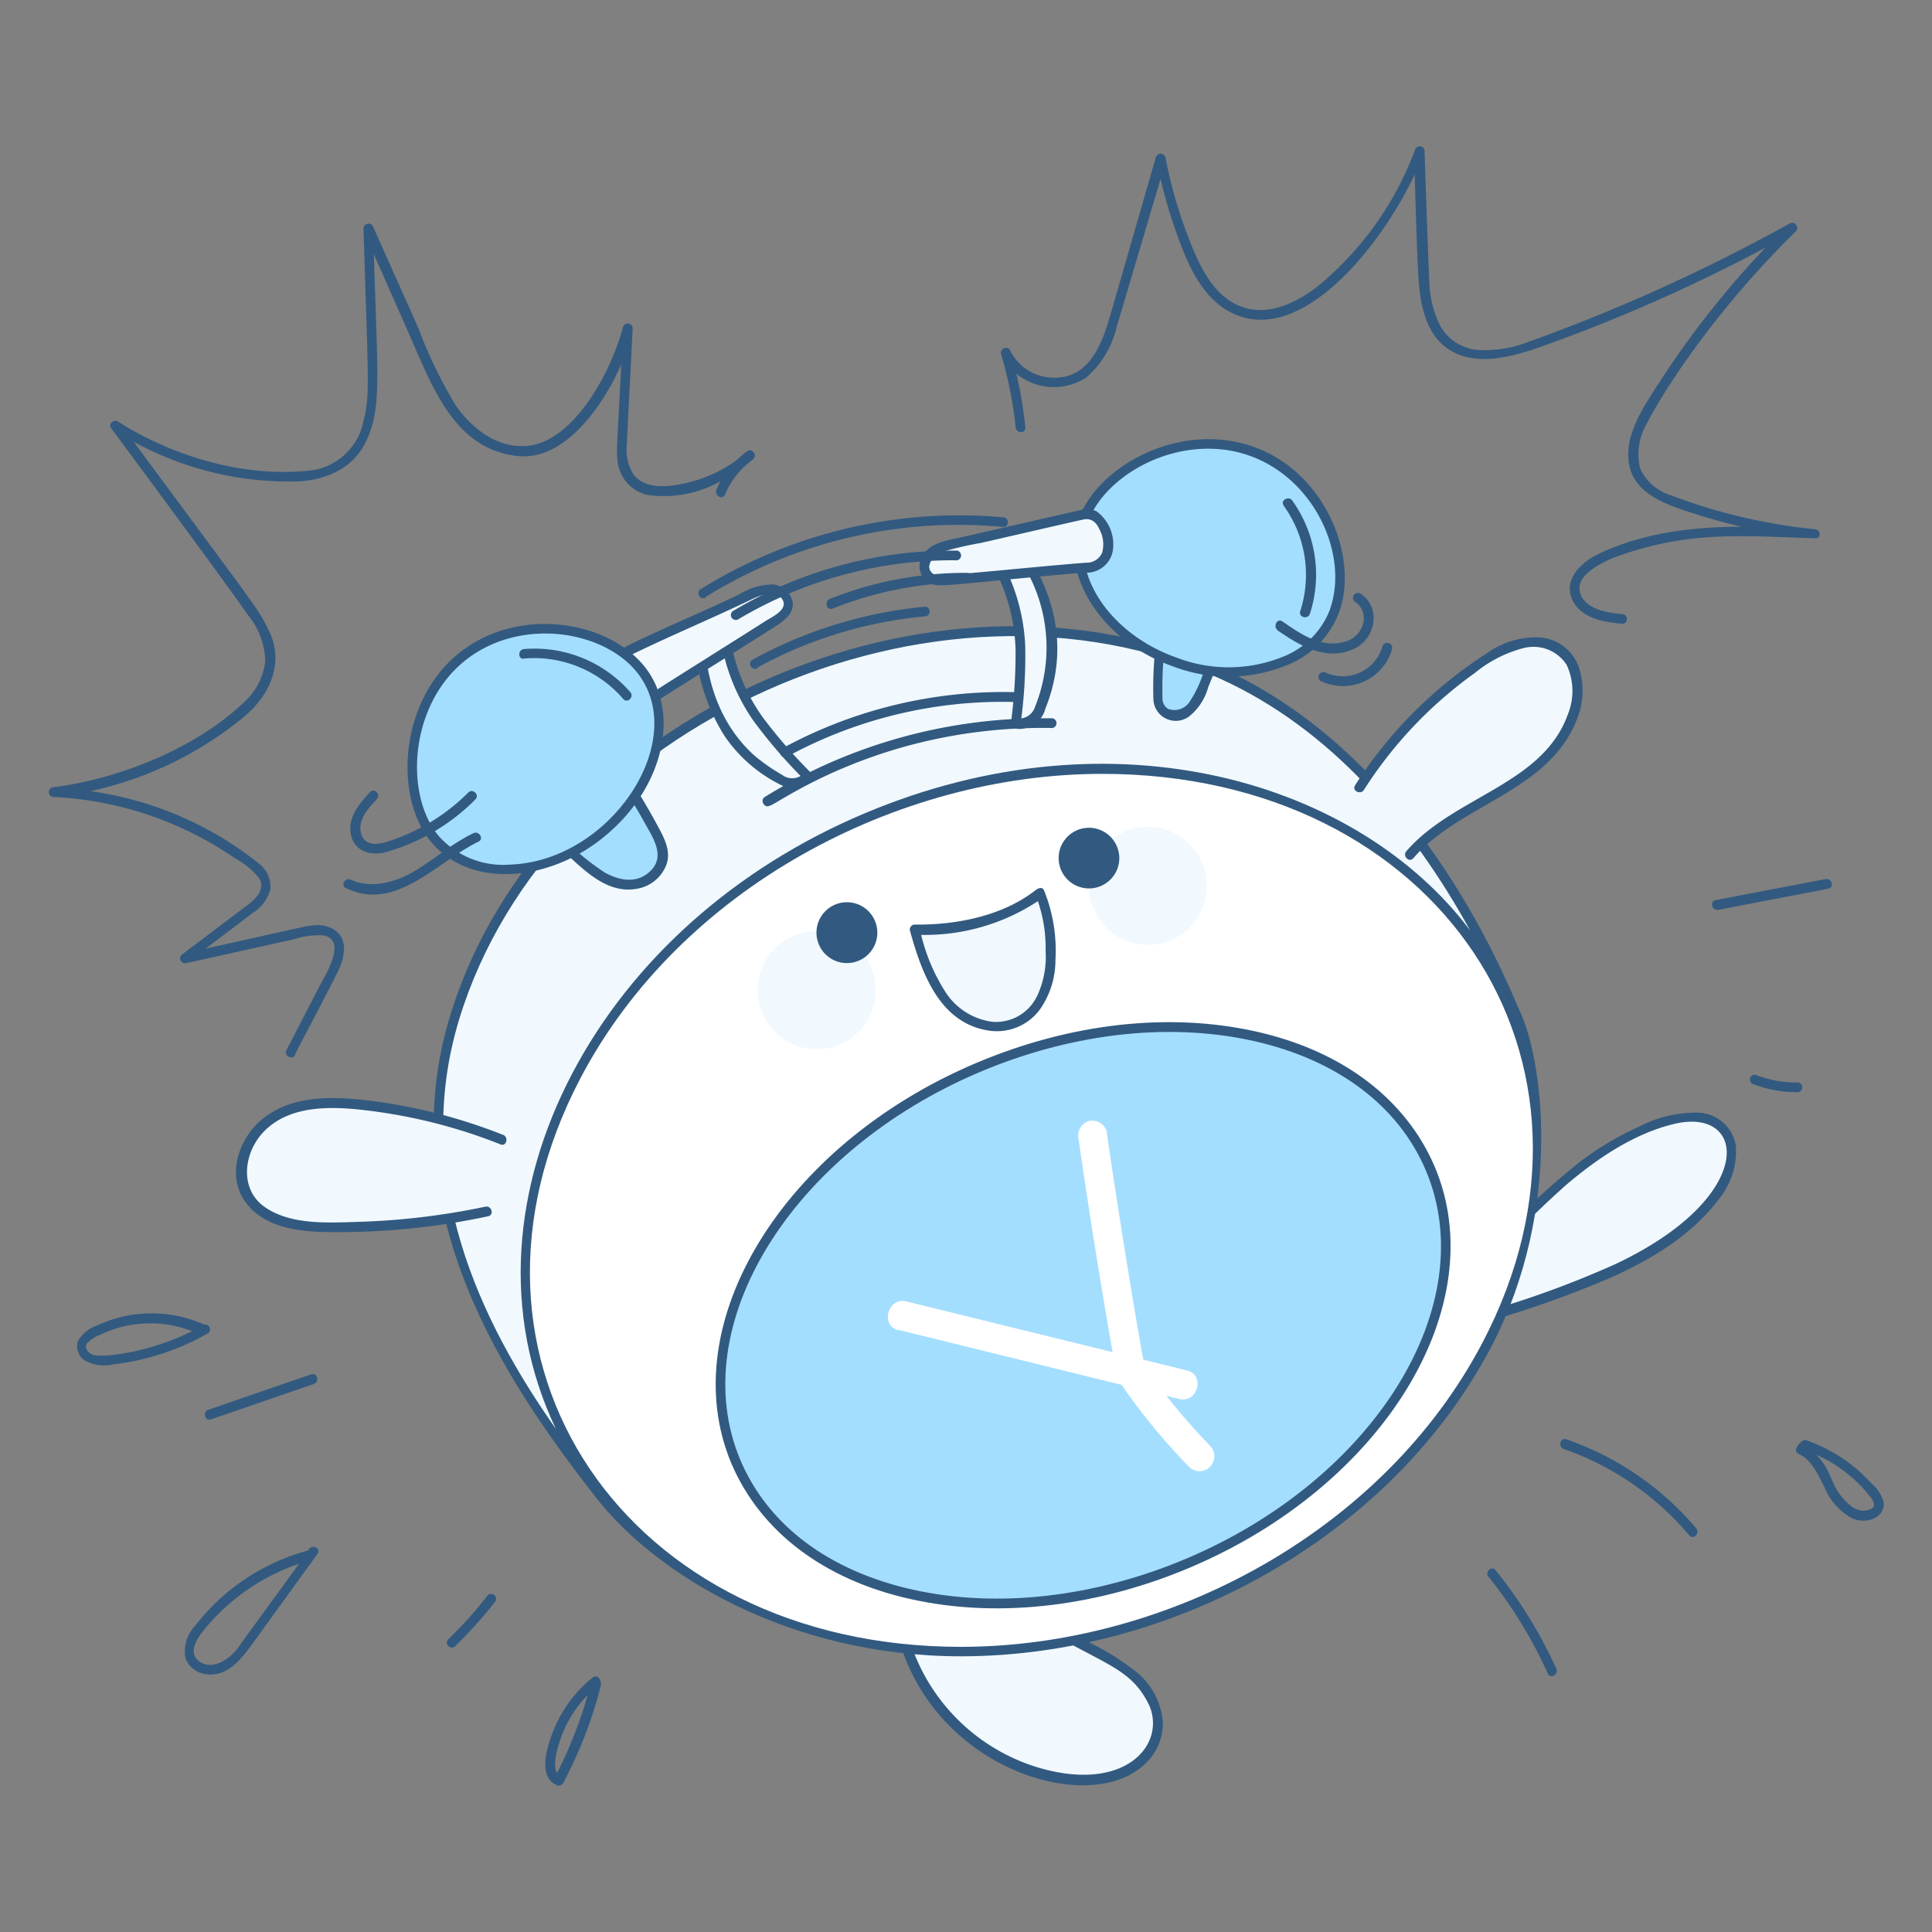 <svg xmlns="http://www.w3.org/2000/svg" fill="none" viewBox="0 0 400 400" id="Alarm-Ringing--Streamline-Seoul.svg" height="400" width="400"><rect x="0" y="0" width="400" height="400" fill="#808080" stroke="none"/><desc>Alarm Ringing Streamline Illustration: https://streamlinehq.com</desc><path fill="#f1f9ff" d="M114.68 292.42c-18.98 -44.9 10 -100 64.56 -123.04 55.04 -23.2 119.18 -5.48 135.48 45.5a12 12 0 0 0 -1.3 -5.84c-11.86 -28.3 -32 -56.52 -60.36 -69.4C193.52 112.84 112.8 149.1 94 210.86c-11.2 36.92 7.18 70.16 30 98.44a57.052 57.052 0 0 0 12.66 12.26 74.8 74.8 0 0 1 -21.98 -29.14Z" stroke-width="1"></path><path fill="#f1f9ff" d="M235.08 347.42c-7.62 -6.36 -10.74 -5.52 -26.52 -16l-22 5.5c7.44 32.48 49.04 40.26 53.04 21.6a13.03 13.03 0 0 0 -4.52 -11.1Z" stroke-width="1"></path><path fill="#325a80" d="M185.52 337.18C192 365.52 224 375.82 236.14 366a11.6 11.6 0 0 0 4.62 -9.44 14.96 14.96 0 0 0 -5.24 -10.2c-9.06 -7.08 -11.04 -5.64 -26.38 -15.88 -1.1 -0.74 -2 1.02 -1.04 1.76 18.82 12.54 25.42 11.8 29.8 20.76 3.56 8 -4.68 18.24 -22.72 13.02a40.006 40.006 0 0 1 -27.68 -29.48c-0.28 -1.26 -2.24 -0.74 -2 0.56l0.02 0.08Z" stroke-width="1"></path><path fill="#f1f9ff" d="M344.24 232.24c-16 5.32 -27.86 18.34 -39.04 30.86l-1.38 10.56c6.346 -1.88 12.62 -3.92 18.82 -6.12 11.82 -4.28 23.84 -9.64 31.8 -19.38 7.96 -9.74 3.68 -20.56 -10.2 -15.92Z" stroke-width="1"></path><path fill="#325a80" d="M306 263.88a192.714 192.714 0 0 1 18.38 -18.66c6.4 -5.42 14 -10.58 22.32 -12.54 15.18 -3.58 17.12 15.24 -12.34 29.08a202.11 202.11 0 0 1 -30.74 10.9 1.06 1.06 0 0 0 0.52 2 214.036 214.036 0 0 0 29.54 -10.22c8.28 -3.72 16.6 -8.74 22.14 -16.12a15.526 15.526 0 0 0 3.56 -11.16 8.172 8.172 0 0 0 -7.84 -6.8c-4.26 -0.064 -8.468 0.94 -12.24 2.92a63.012 63.012 0 0 0 -12 7.12 155.288 155.288 0 0 0 -22.8 22.2c-1.1 1.14 0.8 2.62 1.5 1.28Z" stroke-width="1"></path><path fill="#ffffff" d="M179.24 169.38c54.64 -23.1 114.3 -5.46 133.26 39.38 18.96 44.84 -10 100 -64.58 123.04 -54.58 23.04 -114.3 5.48 -133.26 -39.38 -18.96 -44.86 9.96 -99.94 64.58 -123.04Z" stroke-width="1"></path><path fill="#325a80" d="M314.34 208.64c-11.9 -28.38 -32.14 -56.88 -60.86 -70C193.46 111.72 112 148 93.12 210.56c-12.24 40.38 11.74 75.74 30.16 99.34 12.38 16 40 33.02 75.72 33.02 44 0 89.12 -24.8 109.7 -64 15 -28.6 10.82 -60.04 5.64 -70.28Zm-219.3 2.5C113.58 150 193.6 114 252.66 140.54c22.88 10.4 39.64 30.2 51.72 52.1 -23 -30.64 -73.52 -46.18 -125.52 -24.18 -26.64 11.26 -48.1 30.38 -60.4 53.82 -12.14 23.12 -14.78 49.6 -3.38 73.54 -15.7 -22.3 -29.96 -51.98 -20.04 -84.68ZM306.92 278c-20.34 38.76 -64.84 62.96 -108 62.96 -69.12 0 -109.54 -59.08 -78.74 -117.74 20.64 -39.32 65.64 -63 108 -63 69.56 -0.02 109.34 59.46 78.74 117.78Z" stroke-width="1"></path><path fill="#f1f9ff" d="M326.38 140.64a8.614 8.614 0 0 0 -7.17 -7.68 8.62 8.62 0 0 0 -3.73 0.2 24.744 24.744 0 0 0 -8.84 4 95.348 95.348 0 0 0 -25.24 26l10.6 13.92c5.74 -6.78 14.32 -10.12 21.7 -14.96 7.38 -4.84 14.1 -12.76 12.68 -21.48Z" stroke-width="1"></path><path fill="#325a80" d="M282.28 163.7a87.62 87.62 0 0 1 23.04 -24.34 26.3 26.3 0 0 1 10.2 -5.2 8.18 8.18 0 0 1 8.84 3.5 12.828 12.828 0 0 1 0.26 10.2c-5.2 14.6 -23.6 16.98 -33.46 28.38 -0.84 1 0.58 2.44 1.46 1.44 9.84 -11.38 28.28 -13.76 34 -29.1a15.644 15.644 0 0 0 0.22 -10.58 9.274 9.274 0 0 0 -7.72 -6 17 17 0 0 0 -10.86 2.98 90.498 90.498 0 0 0 -27.7 27.6c-0.72 1.12 1.06 2 1.76 1.04l-0.04 0.08Z" stroke-width="1"></path><path fill="#a4deff" d="M202.56 221c39.68 -16.78 81.58 -7.42 93.56 20.92 11.98 28.34 -10.48 64.94 -50.16 81.72 -39.68 16.78 -81.58 7.4 -93.58 -20.94 -12 -28.34 10.48 -64.92 50.18 -81.7Z" stroke-width="1"></path><path fill="#325a80" d="M297.04 241.54c-6 -14 -19.1 -24 -37.1 -28s-38.38 -1.68 -57.78 6.52c-40.14 16.96 -62.88 54.2 -50.7 83.02 6 14 19.1 24 37.1 28 19.16 4.28 39.86 1.06 57.78 -6.52 40.14 -16.98 62.88 -54.22 50.7 -83.02Zm-51.48 81.18c-19 8 -39.08 10.3 -56.56 6.4 -17.48 -3.9 -30 -13.4 -35.7 -26.8 -11.74 -27.8 10.52 -63.86 49.64 -80.4 17.6 -7.44 37.86 -10.58 56.58 -6.4 17.34 3.88 30 13.4 35.68 26.8 11.76 27.78 -10.52 63.86 -49.64 80.4Z" stroke-width="1"></path><path fill="#a4deff" d="M240.54 131.24a73.746 73.746 0 0 0 -0.78 12.58 5.894 5.894 0 0 0 0.62 2.98 3.996 3.996 0 0 0 5.58 0.46 11.718 11.718 0 0 0 3.32 -5.26l4 -9.84 -12.74 -0.92Z" stroke-width="1"></path><path fill="#325a80" d="M239.62 130.98a76.2 76.2 0 0 0 -0.82 13.88 4.63 4.63 0 0 0 2.64 3.936 4.644 4.644 0 0 0 4.72 -0.436 11.744 11.744 0 0 0 4 -6.12l4 -9.86a1.016 1.016 0 0 0 -1.484 -1.158 1.06 1.06 0 0 0 -0.496 0.618l-3 7.36a24.026 24.026 0 0 1 -2.92 6.14 3.734 3.734 0 0 1 -4.48 1.4 2.622 2.622 0 0 1 -1.1 -2.36 78.004 78.004 0 0 1 0.76 -12.94 1.018 1.018 0 1 0 -1.774 -0.956 1.02 1.02 0 0 0 -0.046 0.496Z" stroke-width="1"></path><path fill="#a4deff" d="M276.36 126.36c-3.86 11.02 -18.7 15.82 -33.1 10.74 -14.4 -5.08 -22.96 -18.14 -19.08 -29.1 3.88 -10.96 20.42 -19.66 34.9 -14.58 14.48 5.08 21.14 21.9 17.28 32.94Z" stroke-width="1"></path><path fill="#325a80" d="M259.42 92.46c-15.18 -5.32 -32.22 4 -36.18 15.18 -3.96 11.18 4.76 25.14 19.7 30.36a32.1 32.1 0 0 0 24.22 -0.58 18.98 18.98 0 0 0 10.14 -10.8c4.02 -11.46 -2.94 -28.92 -17.88 -34.16Zm16 33.56a17.064 17.064 0 0 1 -9.1 9.66 30 30 0 0 1 -22.7 0.48c-13.88 -4.9 -22.16 -17.4 -18.48 -27.84 2.94 -8.3 13.62 -15.42 25 -15.42 18.98 0 29.86 19.82 25.26 33.1l0.02 0.02Z" stroke-width="1"></path><path fill="#325a80" d="M265.74 104.66a24.44 24.44 0 0 1 4.348 10.526 24.444 24.444 0 0 1 -0.888 11.354c-0.4 1.26 1.56 1.8 2 0.54a26.3 26.3 0 0 0 -3.66 -23.46c-0.76 -1.04 -2.54 0 -1.76 1.04h-0.04Z" stroke-width="1"></path><path fill="#f1f9ff" d="m211.04 114 -5.42 1.1c8 12.88 5.54 26.14 4.68 34.7a4.22 4.22 0 0 0 5 -3.14c2.02 -5.14 6.24 -17.06 -4.26 -32.66Z" stroke-width="1"></path><path fill="#325a80" d="M210.14 114.46a32.748 32.748 0 0 1 4.16 31.86 3.46 3.46 0 0 1 -4 2.38l1.02 1.02c0.738 -5.3 1.052 -10.65 0.94 -16a40.256 40.256 0 0 0 -5.74 -19.02c-0.68 -1.1 -2.46 0 -1.78 1.04a38.202 38.202 0 0 1 5.52 18.78 108.734 108.734 0 0 1 -0.98 15.3c0 2 6 1.44 7.14 -3.06 4.7 -11.68 2.48 -23.02 -4.46 -33.2 -0.74 -1.1 -2.5 0 -1.76 1.02l-0.06 -0.12Z" stroke-width="1"></path><path fill="#f1f9ff" d="M224.8 117.46c-8.44 0.64 -20.42 2 -28.78 2.56a4.836 4.836 0 0 1 -3.84 -0.74 3.44 3.44 0 0 1 0.48 -4.8 10.14 10.14 0 0 1 4.96 -2c8.36 -1.7 18.26 -4.32 26.54 -6a2.7 2.7 0 0 1 2.58 0.28 7.868 7.868 0 0 1 2.42 8 4.678 4.678 0 0 1 -4.36 2.7Z" stroke-width="1"></path><path fill="#325a80" d="M227.06 105.88a4.522 4.522 0 0 0 -3.6 -0.2c-1.7 0.34 -22.42 5.14 -25.74 5.84 -2.72 0.56 -5.88 1.3 -7.06 4.2a4 4 0 0 0 2 5.1c2 0.86 3.76 0.18 31.76 -2.28a5.5 5.5 0 0 0 6 -4.66 8.554 8.554 0 0 0 -3.36 -8Zm1.1 8.62a3.504 3.504 0 0 1 -3.36 2c-10.64 0.84 -28.14 2.7 -30.64 2.6a1.82 1.82 0 0 1 -1.78 -1.84 3.82 3.82 0 0 1 3 -3.1 79.192 79.192 0 0 1 7.76 -1.76c5.54 -1.26 19.74 -4.56 21.28 -4.86 1.54 -0.3 2.58 0.64 3.18 2 0.836 1.514 1.036 3.298 0.56 4.96Z" stroke-width="1"></path><path fill="#f1f9ff" d="m149.8 130.44 -4.98 2.34c1.2 18.82 11.78 25.72 16.46 28.58a4.24 4.24 0 0 0 6 -0.58c-5.98 -6.3 -15.98 -15.36 -17.48 -30.34Z" stroke-width="1"></path><path fill="#325a80" d="M150 152.36a30.34 30.34 0 0 0 12.8 10.68 5.18 5.18 0 0 0 5.1 -1.58 1.04 1.04 0 0 0 0 -1.46 106.15 106.15 0 0 1 -10 -11.52 38.56 38.56 0 0 1 -6.92 -18c-0.14 -1.32 -2.18 -1.32 -2 0A40.38 40.38 0 0 0 156 149.24a107.828 107.828 0 0 0 10.56 12.24V160a3.44 3.44 0 0 1 -4.64 0.42 38.83 38.83 0 0 1 -5.74 -4c-6.64 -6 -9.76 -14.36 -10.3 -23.54a1.02 1.02 0 0 0 -2 0A40.2 40.2 0 0 0 150 152.36Z" stroke-width="1"></path><path fill="#f1f9ff" d="M159.82 122a10.16 10.16 0 0 0 -5.14 1.44c-7.74 3.72 -17.64 8 -25.34 11.68L136 144c7.12 -4.58 17.34 -10.86 24.5 -15.44a5.118 5.118 0 0 0 2.62 -2.94c0.3 -1.84 -1.5 -3.44 -3.3 -3.62Z" stroke-width="1"></path><path fill="#325a80" d="M136.52 144.82c8.16 -5.22 16.32 -10.2 24.5 -15.44 1.62 -1.1 3.44 -2.58 3.08 -4.8a4.7 4.7 0 0 0 -4 -3.58 13.32 13.32 0 0 0 -6.94 2c-7.74 3.74 -16 7.1 -23.58 10.86 -1.18 0.58 -0.14 2.32 1.04 1.76 8.16 -4 16.7 -7.54 24.94 -11.5 1.8 -0.88 5.24 -2.32 6.52 0.16 1.02 2 -2.34 3.5 -3.62 4.32 -3.56 2.28 -18.74 11.8 -22.72 14.36 -1.1 0.72 0 2.48 1.02 1.76l-0.24 0.1Z" stroke-width="1"></path><path fill="#325a80" d="M146 123.66a99.24 99.24 0 0 1 61.68 -14.56c1.3 0.12 1.3 -2 0 -2A101.48 101.48 0 0 0 145.04 122a1.02 1.02 0 0 0 1.02 1.76l-0.06 -0.1Z" stroke-width="1"></path><path fill="#325a80" d="M197.76 116a1.02 1.02 0 1 0 0 -2 88.18 88.18 0 0 0 -46 12.5 1.02 1.02 0 0 0 1.02 1.76A87.018 87.018 0 0 1 197.76 116Z" stroke-width="1"></path><path fill="#325a80" d="M172.4 126a75.366 75.366 0 0 1 28 -5.4 1.02 1.02 0 0 0 0 -2A76.12 76.12 0 0 0 171.8 124c-1.2 0.5 -0.66 2.48 0.56 2h0.04Z" stroke-width="1"></path><path fill="#325a80" d="M217.52 150.72a1.026 1.026 0 0 0 1.122 -0.564 1 1 0 0 0 0 -0.872 1.016 1.016 0 0 0 -1.122 -0.564 109.36 109.36 0 0 0 -59.18 16.28c-1.1 0.7 0 2.48 1.04 1.78 0.4 0.6 22.28 -16.58 58.14 -16.06Z" stroke-width="1"></path><path fill="#325a80" d="M163.08 156.6A93.242 93.242 0 0 1 210 145.34a1.02 1.02 0 0 0 0 -2.04 95.74 95.74 0 0 0 -48 11.62c-1.14 0.64 -0.12 2.42 1.04 1.78l0.04 -0.1Z" stroke-width="1"></path><path fill="#325a80" d="M156.82 138.2a89.48 89.48 0 0 1 34.84 -10.6 1.02 1.02 0 0 0 0 -2 92 92 0 0 0 -35.88 11c-1.14 0.62 -0.12 2.38 1.04 1.76v-0.16Z" stroke-width="1"></path><path fill="#325a80" d="M264.4 130.44c4.58 3.18 10.2 6.6 16 3.86 4.58 -2.2 5.5 -8.7 1.26 -11.4a1.02 1.02 0 1 0 -1.04 1.76c3.2 2.24 1.68 7.18 -2.14 8.18 -4.78 1.5 -9.24 -1.6 -12.96 -4.18 -1.1 -0.76 -2 1.02 -1.04 1.76l-0.08 0.02Z" stroke-width="1"></path><path fill="#325a80" d="M273.5 141.02a10.584 10.584 0 0 0 14.76 -6.8 1.062 1.062 0 0 0 -2 -0.54 8.55 8.55 0 0 1 -4.59 5.51 8.534 8.534 0 0 1 -7.17 0.07c-1.16 -0.62 -2.18 1.14 -1.02 1.76h0.02Z" stroke-width="1"></path><path fill="#f1f9ff" d="M215.26 184.96c-6.62 5.24 -17.38 7.64 -25.88 7.48 1.48 5.26 3.02 10.74 6.6 14.9 3.58 4.16 9.74 6.62 14.64 4.22a12.552 12.552 0 0 0 6.14 -8.16 34.01 34.01 0 0 0 -1.5 -18.44Z" stroke-width="1"></path><path fill="#325a80" d="M216.16 184.36c-0.22 -0.54 -0.78 -0.76 -1.68 -0.12 -6.84 5.4 -16.52 7.3 -25.1 7.18a1.022 1.022 0 0 0 -0.98 1.28c2.36 8.5 6 18.92 16 20.62a11.07 11.07 0 0 0 10.9 -4.32 17.8 17.8 0 0 0 3.22 -10.22 33.196 33.196 0 0 0 -2.36 -14.42Zm-1.34 21.64a9.466 9.466 0 0 1 -9.3 5.56 13.68 13.68 0 0 1 -9.66 -6 38.716 38.716 0 0 1 -5.14 -12 42.56 42.56 0 0 0 24.16 -6.98 29.74 29.74 0 0 1 1.6 10.34 19.064 19.064 0 0 1 -1.66 9.08Z" stroke-width="1"></path><path fill="#f1f9ff" d="M75.56 228.78c-6.3 -0.74 -13 -0.82 -18.5 2.26 -5.5 3.08 -9.08 10.38 -6.12 16 2.96 5.62 10.46 6.96 16.88 6.96 11.084 0.2 22.156 -0.86 33 -3.16l3.02 -14.84a110.54 110.54 0 0 0 -28.28 -7.22Z" stroke-width="1"></path><path fill="#325a80" d="M104.1 234.94A112.664 112.664 0 0 0 77.46 228c-7.64 -1 -16.66 -1.54 -23.04 3.62 -5 4 -7.68 11.76 -3.52 17.36s12 6.12 18.36 6.12a148.798 148.798 0 0 0 31.8 -3.28c1.3 -0.28 0.74 -2.24 -0.54 -2a148.442 148.442 0 0 1 -26 3.14c-6.34 0.18 -14.2 0.76 -19.68 -3.04s-4.4 -11.68 0.16 -16c5.48 -5.26 14.1 -4.86 21.08 -4a110.05 110.05 0 0 1 27.56 7.02c1.2 0.5 1.74 -1.48 0.52 -2h-0.06Z" stroke-width="1"></path><path fill="#ffffff" d="M250.48 299.28a130.146 130.146 0 0 1 -13.52 -16.44c-0.48 -2.2 -4.66 -26.34 -7.86 -48.7a3.114 3.114 0 0 0 -3.78 -2 3.172 3.172 0 0 0 -2 3.78c2.28 15.84 4.826 31.64 7.64 47.4a2.98 2.98 0 0 0 0.3 2 131.652 131.652 0 0 0 14.92 18.38 3.084 3.084 0 0 0 4.34 0 3.144 3.144 0 0 0 -0.04 -4.42Z" stroke-width="1"></path><path fill="#ffffff" d="m186 275.34 58.12 14.3c3.84 0.94 5.48 -4.96 1.64 -5.9l-58.14 -14.3c-3.8 -0.94 -5.44 4.96 -1.62 6v-0.1Z" stroke-width="1"></path><path fill="#f1f9ff" d="M169.1 192.76a12.24 12.24 0 1 1 0 24.48 12.24 12.24 0 0 1 0 -24.48Z" stroke-width="1"></path><path fill="#f1f9ff" d="M237.66 195.62a12.22 12.22 0 1 0 0 -24.44 12.22 12.22 0 0 0 0 24.44Z" stroke-width="1"></path><path fill="#325a80" d="M175.5 186.8a6.3 6.3 0 1 0 0 12.596 6.3 6.3 0 0 0 0 -12.596Z" stroke-width="1"></path><path fill="#325a80" d="M225.44 171.38a6.28 6.28 0 1 0 6.3 6.28 6.306 6.306 0 0 0 -6.3 -6.28Z" stroke-width="1"></path><path fill="#a4deff" d="M136 172.6a113.864 113.864 0 0 0 -7.76 -12.78L116 174.26c5 4.38 8.6 9.34 15.5 8.82a6.64 6.64 0 0 0 6 -6A10.2 10.2 0 0 0 136 172.6Z" stroke-width="1"></path><path fill="#325a80" d="M115.22 174.96c4.7 4 9.84 10.46 16.92 9A7.86 7.86 0 0 0 138 178.94c1.06 -3.1 -0.86 -6.12 -2.3 -8.8a113.098 113.098 0 0 0 -6.68 -10.82c-0.72 -1.08 -2.5 0 -1.74 1.02a120.716 120.716 0 0 1 6.18 10c1.62 2.92 4.26 6.72 1.44 9.74 -2.82 3.02 -6.56 2.26 -9.6 0.62a48.66 48.66 0 0 1 -8.72 -7.22c-0.98 -0.86 -2.44 0.58 -1.46 1.42l0.1 0.06Z" stroke-width="1"></path><path fill="#a4deff" d="M132.5 138.44c7.44 9.02 4 24.18 -7.82 34s-27.32 10.2 -34.7 1.28C82.6 164.8 83.62 146 95.38 136.22c11.76 -9.78 29.68 -6.78 37.12 2.22Z" stroke-width="1"></path><path fill="#325a80" d="M133.28 137.8c-7.86 -9.5 -26.42 -12.36 -38.54 -2.34 -12.12 10.02 -13.14 29.6 -5.52 38.82 8.34 10 24.88 8.12 36 -1.16 12.26 -10.06 15.84 -25.9 8.06 -35.32ZM105.64 179a17.86 17.86 0 0 1 -14.88 -6c-7 -8.46 -6 -26.74 5.24 -36 11.24 -9.26 28.52 -6.68 35.72 2 11.48 13.96 -5.14 39.26 -26.08 40Z" stroke-width="1"></path><path fill="#325a80" d="M108.5 136.34a24.402 24.402 0 0 1 20.54 8.38c0.86 1 2.32 -0.44 1.46 -1.42a26.3 26.3 0 0 0 -22 -8.92c-1.32 0.12 -1.32 2.16 0 2v-0.04Z" stroke-width="1"></path><path fill="#325a80" d="M76.6 164c-2.18 2.36 -4.5 5.08 -4 8.52 0.5 3.44 3.72 4.7 6.9 4a42.002 42.002 0 0 0 18.92 -11c0.94 -0.92 -0.52 -2.36 -1.44 -1.46A41.222 41.222 0 0 1 82 173.64c-2.22 0.8 -6.12 2.3 -7.18 -0.9 -0.92 -2.88 1.42 -5.36 3.2 -7.28 0.9 -0.96 -0.52 -2.42 -1.42 -1.46Z" stroke-width="1"></path><path fill="#325a80" d="M71.6 183.86c10.36 5.12 19 -5.58 27.46 -9.6 1.2 -0.56 0.14 -2.32 -1.04 -1.76 -4.26 2 -7.82 5.2 -11.84 7.64 -4.02 2.44 -9.12 4 -13.54 2 -1.18 -0.58 -2.22 1.18 -1.04 1.76v-0.04Z" stroke-width="1"></path><path fill="#325a80" d="M154.74 93.38a19.66 19.66 0 0 0 -2.2 1.86 28.656 28.656 0 0 1 -9.74 4.58c-3.54 0.9 -9.04 1.82 -11.62 -1.56a9.42 9.42 0 0 1 -1.4 -6.12c0 -0.84 1.2 -23.82 1.2 -24a1.04 1.04 0 0 0 -0.88 -1.16 1.06 1.06 0 0 0 -1.16 0.9C126.32 77.62 118.12 92.56 108 92.36c-5.7 0 -10.64 -4 -13.78 -8.64a98.24 98.24 0 0 1 -7.64 -15.88l-9.32 -20.88a1.04 1.04 0 0 0 -2 0.5c0.98 32 1.36 34.26 0 39.68a12.8 12.8 0 0 1 -11.66 10.34c-13.44 1.3 -28 -3.06 -39.22 -10.24 -0.82 -0.52 -2 0.56 -1.38 1.4 0 0 23.88 32.2 28.36 38.74a15.58 15.58 0 0 1 3.56 9.46 13.36 13.36 0 0 1 -4 8.16c-10.2 10 -26.64 16.38 -40 18a1.02 1.02 0 0 0 0 2 72.36 72.36 0 0 1 37.88 12.8 15.6 15.6 0 0 1 4.84 4c1.24 2 -0.28 3.84 -1.84 5.16l-14 10.58a1.02 1.02 0 0 0 0.8 1.86l22 -4.88a18.162 18.162 0 0 1 6.12 -0.88c5.32 0.74 0.78 8 -0.48 10.36l-6.92 13.4c-0.6 1.16 1.18 2.18 1.76 1.02 -0.2 0 6.46 -12.26 9 -17.54 0.73 -1.46 1.126 -3.068 1.16 -4.7 -0.2 -3.4 -3.2 -4.92 -6.26 -4.6 -2.18 0.24 -0.68 0 -22.4 4.82a1891.61 1891.61 0 0 0 9.84 -7.46A8.22 8.22 0 0 0 56 184.04a6.18 6.18 0 0 0 -2.4 -5.26A71.7 71.7 0 0 0 18.72 163.8a74.738 74.738 0 0 0 32 -15.56c5.34 -4.58 8 -11.02 5.12 -17.32 -2.54 -5.3 -2.7 -4.92 -28.16 -39.46A66.94 66.94 0 0 0 62 99.66c6.12 -0.44 11.48 -2.98 14 -8.72 3 -6.68 2.16 -13.14 1.4 -38.3L84.18 68c5.3 12 9.7 24.8 22.76 26.4 9.76 1.2 17.74 -10 21.68 -18.94 -0.92 18.2 -1.02 17.5 -0.74 20.18A8 8 0 0 0 134 102.46a24 24 0 0 0 15.16 -2.8c-0.3 0.56 -0.58 1.12 -0.82 1.7 -0.52 1.22 1.24 2.26 1.76 1.04a17.14 17.14 0 0 1 4.38 -6.14l1.52 -1.26c0.82 -0.76 -0.32 -2.28 -1.26 -1.62Z" stroke-width="1"></path><path fill="#325a80" d="M375.78 109.58A116.208 116.208 0 0 1 346 102.56a10.452 10.452 0 0 1 -6.4 -5.48 12.34 12.34 0 0 1 1.02 -8.76c5.1 -10 16.84 -26.46 31.26 -40.48a1.06 1.06 0 0 0 -1.26 -1.62A367.06 367.06 0 0 1 316 70.94c-3.196 1.182 -6.598 1.7 -10 1.52a9.866 9.866 0 0 1 -7.74 -4.86 21.62 21.62 0 0 1 -2.32 -8.94c-0.22 -4.28 -1 -27.2 -1 -27.2a1.036 1.036 0 0 0 -0.88 -1.16 1.066 1.066 0 0 0 -1.16 0.9 66.564 66.564 0 0 1 -20 28c-4.34 3.42 -10.2 6.3 -15.7 4.36 -4.88 -1.68 -7.8 -6.5 -9.76 -10.98a95.56 95.56 0 0 1 -6.14 -20 1.042 1.042 0 0 0 -2 0l-8.44 29.28c-2 6.7 -4 16.82 -13.16 16.32a10 10 0 0 1 -8.56 -5.66c-0.48 -1.06 -2.2 -0.3 -1.88 0.8a83.81 83.81 0 0 1 3.02 15.16c0.12 1.3 2.16 1.32 2 0a84.696 84.696 0 0 0 -1.86 -11.12 12.24 12.24 0 0 0 14.5 0.78 19.834 19.834 0 0 0 6.32 -10.64c0.68 -2.16 8.4 -28.3 9.04 -30.46a103.468 103.468 0 0 0 4.96 15.56c2 4.76 4.88 9.72 9.66 12.12 14.48 7.32 31.28 -14.18 38 -28.62 0.2 7.06 0.38 14.12 0.76 21.16 0.34 6.12 1.72 13.32 8 16 6.28 2.68 14.12 -0.26 20.4 -2.56a343.414 343.414 0 0 0 43.48 -19.44 189.534 189.534 0 0 0 -21.78 27.58c-3.24 5.02 -7.7 11.2 -6.42 17.56 1.28 6.36 8.86 8.48 14.28 10.22 2.96 0.92 6 1.74 8.96 2.44 -10.46 0 -21.14 1.34 -30.36 6 -3.26 1.76 -6.52 5.22 -4.68 9.14 1.84 3.92 6.82 4.66 10.48 4.96a1.024 1.024 0 0 0 0.818 -1 1.014 1.014 0 0 0 -0.818 -1c-2.78 -0.22 -7.02 -0.84 -8.52 -3.56 -2.2 -4 3.44 -6.72 6.24 -8 15.88 -6 27.6 -4.54 42 -4.16 1.36 0.2 1.32 -1.74 0.04 -1.86Z" stroke-width="1"></path><path fill="#325a80" d="m64.46 284.52 -21.34 7.36c-1.24 0.42 -0.72 2.38 0.54 2l21.32 -7.34c1.24 -0.44 0.72 -2.42 -0.52 -2v-0.02Z" stroke-width="1"></path><path fill="#325a80" d="M92.82 339.38c-0.96 0.92 0.5 2.36 1.42 1.44a90.156 90.156 0 0 0 8.18 -9.08 1.02 1.02 0 0 0 -0.73 -1.74 1.04 1.04 0 0 0 -0.73 0.3 81.88 81.88 0 0 1 -8.14 9.08Z" stroke-width="1"></path><path fill="#325a80" d="m355.72 188.38 22.8 -4.38c1.3 -0.26 0.74 -2.24 -0.54 -2l-22.8 4.36c-1.28 0.26 -0.74 2.22 0.54 2v0.02Z" stroke-width="1"></path><path fill="#325a80" d="M363.04 224.48c2.836 1.082 5.844 1.638 8.88 1.64a1.026 1.026 0 0 0 0.848 -0.21 1.012 1.012 0 0 0 0.274 -0.354 1 1 0 0 0 0 -0.872 1.012 1.012 0 0 0 -1.122 -0.564 23.386 23.386 0 0 1 -8.36 -1.56 1 1 0 0 0 -1.24 0.7 1.04 1.04 0 0 0 0.72 1.22Z" stroke-width="1"></path><path fill="#325a80" d="M42.26 274.24a26.582 26.582 0 0 0 -22.14 0.18 7.54 7.54 0 0 0 -4 3.22 3.6 3.6 0 0 0 1.38 4 8.264 8.264 0 0 0 5.84 0.86 51.55 51.55 0 0 0 19.8 -6.5 1.026 1.026 0 0 0 0.232 -1.216 1.02 1.02 0 0 0 -1.112 -0.544Zm-22.74 6.34c-1.06 -0.3 -2.26 -1.36 -1.48 -2.48a6.792 6.792 0 0 1 2.56 -1.68 23.884 23.884 0 0 1 19.16 -0.82c-8.5 4.26 -17.6 5.44 -20.24 4.98Z" stroke-width="1"></path><path fill="#325a80" d="M122.68 347.34a26.824 26.824 0 0 0 -8.16 11.12c-1.16 2.92 -3.3 9.26 0.66 11.1a1.04 1.04 0 0 0 1.4 -0.36 89.916 89.916 0 0 0 7.76 -20c0.36 -1.36 -0.64 -2.72 -1.66 -1.86Zm-7.36 19.74c-1.18 -1.9 0.58 -6.98 1.5 -9a25.042 25.042 0 0 1 4.86 -7.16 88.976 88.976 0 0 1 -6.36 16.16Z" stroke-width="1"></path><path fill="#325a80" d="M323.74 300a59.546 59.546 0 0 1 26 17.88c0.86 1 2.3 -0.44 1.46 -1.44a61.548 61.548 0 0 0 -26.9 -18.44c-1.24 -0.42 -1.8 1.54 -0.56 2Z" stroke-width="1"></path><path fill="#325a80" d="M390 311a8.528 8.528 0 0 0 -2.64 -4 32.746 32.746 0 0 0 -13.48 -8.84c-0.78 -0.26 -3.04 2.14 -1.52 2.84 2.78 1.28 4 4.26 5.36 6.86a12.582 12.582 0 0 0 5.86 6.54c2.9 1.22 6.74 -0.18 6.42 -3.4Zm-3.24 1.66a4.006 4.006 0 0 1 -3.34 -0.72c-4.78 -3.76 -3.6 -6.94 -7.38 -10.74a29.072 29.072 0 0 1 11.26 8.8c0.98 1.32 1 2.2 -0.56 2.66h0.02Z" stroke-width="1"></path><path fill="#325a80" d="m64 320.68 -0.24 0.34a44.004 44.004 0 0 0 -23.34 15.56 7.584 7.584 0 0 0 -2 6.78 5.16 5.16 0 0 0 4 3.24c5.1 0.84 8.18 -4 10.76 -7.54l12.56 -17.36c0.8 -1.06 -0.96 -2.04 -1.74 -1.02Zm-14 19.44c-2.18 3.6 -6.72 6.4 -9.48 3.14 -1.28 -2 0.68 -4.56 2 -6.14a43.224 43.224 0 0 1 19.4 -13.36L50 340.12Z" stroke-width="1"></path><path fill="#325a80" d="M308.22 326.5a92.828 92.828 0 0 1 12.24 20c0.54 1.2 2.28 0.16 1.76 -1.02a94.824 94.824 0 0 0 -12.6 -20.42c-0.88 -1.06 -2.3 0.62 -1.4 1.44Z" stroke-width="1"></path></svg>